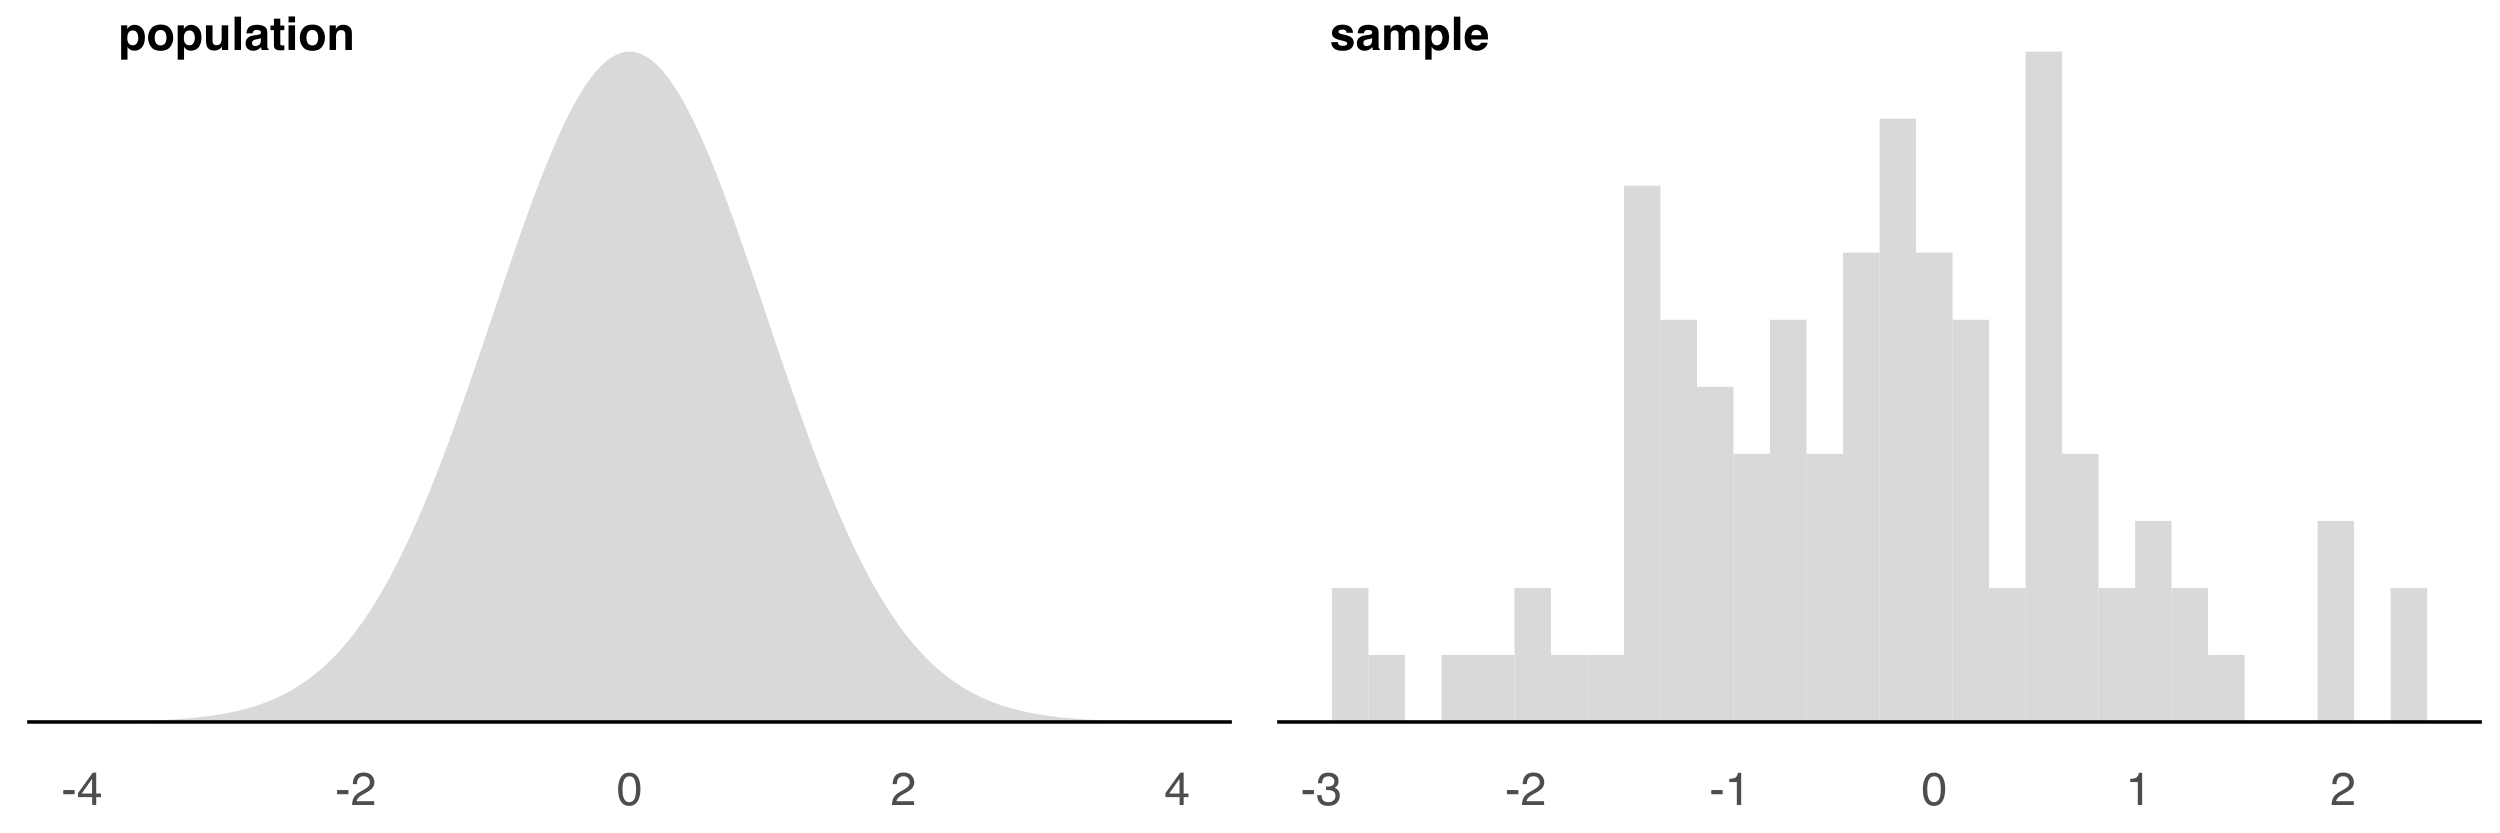 <?xml version="1.0" encoding="UTF-8"?>
<svg xmlns="http://www.w3.org/2000/svg" xmlns:xlink="http://www.w3.org/1999/xlink" width="756pt" height="252pt" viewBox="0 0 756 252" version="1.1">
<defs>
<g>
<symbol overflow="visible" id="glyph0-0">
<path style="stroke:none;" d="M 0.453 0 L 0.453 -10.047 L 8.422 -10.047 L 8.422 0 Z M 7.172 -1.266 L 7.172 -8.781 L 1.703 -8.781 L 1.703 -1.266 Z M 7.172 -1.266 "/>
</symbol>
<symbol overflow="visible" id="glyph0-1">
<path style="stroke:none;" d="M 0.578 -4.531 L 4.016 -4.531 L 4.016 -3.266 L 0.578 -3.266 Z M 0.578 -4.531 "/>
</symbol>
<symbol overflow="visible" id="glyph0-2">
<path style="stroke:none;" d="M 4.625 -3.469 L 4.625 -7.906 L 1.484 -3.469 Z M 4.656 0 L 4.656 -2.391 L 0.359 -2.391 L 0.359 -3.594 L 4.844 -9.812 L 5.875 -9.812 L 5.875 -3.469 L 7.328 -3.469 L 7.328 -2.391 L 5.875 -2.391 L 5.875 0 Z M 4.656 0 "/>
</symbol>
<symbol overflow="visible" id="glyph0-3">
<path style="stroke:none;" d="M 0.438 0 C 0.477 -0.844 0.648 -1.578 0.953 -2.203 C 1.266 -2.828 1.859 -3.395 2.734 -3.906 L 4.047 -4.656 C 4.629 -5 5.039 -5.289 5.281 -5.531 C 5.656 -5.914 5.844 -6.352 5.844 -6.844 C 5.844 -7.406 5.672 -7.852 5.328 -8.188 C 4.984 -8.531 4.531 -8.703 3.969 -8.703 C 3.125 -8.703 2.539 -8.379 2.219 -7.734 C 2.039 -7.391 1.941 -6.914 1.922 -6.312 L 0.672 -6.312 C 0.691 -7.164 0.852 -7.863 1.156 -8.406 C 1.688 -9.352 2.625 -9.828 3.969 -9.828 C 5.094 -9.828 5.91 -9.52 6.422 -8.906 C 6.941 -8.301 7.203 -7.629 7.203 -6.891 C 7.203 -6.109 6.926 -5.438 6.375 -4.875 C 6.062 -4.551 5.488 -4.16 4.656 -3.703 L 3.719 -3.188 C 3.281 -2.938 2.93 -2.703 2.672 -2.484 C 2.211 -2.086 1.926 -1.645 1.812 -1.156 L 7.156 -1.156 L 7.156 0 Z M 0.438 0 "/>
</symbol>
<symbol overflow="visible" id="glyph0-4">
<path style="stroke:none;" d="M 3.781 -9.797 C 5.051 -9.797 5.969 -9.27 6.531 -8.219 C 6.969 -7.414 7.188 -6.312 7.188 -4.906 C 7.188 -3.57 6.988 -2.473 6.594 -1.609 C 6.02 -0.359 5.082 0.266 3.781 0.266 C 2.602 0.266 1.727 -0.242 1.156 -1.266 C 0.676 -2.117 0.438 -3.266 0.438 -4.703 C 0.438 -5.805 0.582 -6.758 0.875 -7.562 C 1.406 -9.051 2.375 -9.797 3.781 -9.797 Z M 3.781 -0.859 C 4.414 -0.859 4.922 -1.141 5.297 -1.703 C 5.672 -2.266 5.859 -3.316 5.859 -4.859 C 5.859 -5.973 5.723 -6.891 5.453 -7.609 C 5.18 -8.328 4.648 -8.688 3.859 -8.688 C 3.141 -8.688 2.609 -8.344 2.266 -7.656 C 1.93 -6.977 1.766 -5.977 1.766 -4.656 C 1.766 -3.656 1.875 -2.852 2.094 -2.25 C 2.414 -1.32 2.977 -0.859 3.781 -0.859 Z M 3.781 -0.859 "/>
</symbol>
<symbol overflow="visible" id="glyph0-5">
<path style="stroke:none;" d="M 3.641 0.266 C 2.484 0.266 1.641 -0.051 1.109 -0.688 C 0.586 -1.32 0.328 -2.098 0.328 -3.016 L 1.625 -3.016 C 1.676 -2.379 1.789 -1.914 1.969 -1.625 C 2.289 -1.113 2.867 -0.859 3.703 -0.859 C 4.348 -0.859 4.867 -1.031 5.266 -1.375 C 5.66 -1.719 5.859 -2.164 5.859 -2.719 C 5.859 -3.383 5.648 -3.852 5.234 -4.125 C 4.816 -4.395 4.242 -4.531 3.516 -4.531 C 3.43 -4.531 3.348 -4.531 3.266 -4.531 C 3.18 -4.531 3.098 -4.523 3.016 -4.516 L 3.016 -5.609 C 3.141 -5.586 3.242 -5.578 3.328 -5.578 C 3.41 -5.578 3.504 -5.578 3.609 -5.578 C 4.066 -5.578 4.445 -5.648 4.75 -5.797 C 5.27 -6.047 5.531 -6.5 5.531 -7.156 C 5.531 -7.645 5.352 -8.02 5 -8.281 C 4.656 -8.551 4.254 -8.688 3.797 -8.688 C 2.973 -8.688 2.406 -8.41 2.094 -7.859 C 1.914 -7.555 1.816 -7.129 1.797 -6.578 L 0.578 -6.578 C 0.578 -7.305 0.723 -7.926 1.016 -8.438 C 1.516 -9.344 2.398 -9.797 3.672 -9.797 C 4.66 -9.797 5.426 -9.57 5.969 -9.125 C 6.52 -8.688 6.797 -8.047 6.797 -7.203 C 6.797 -6.598 6.633 -6.113 6.312 -5.75 C 6.113 -5.508 5.852 -5.328 5.531 -5.203 C 6.051 -5.055 6.453 -4.781 6.734 -4.375 C 7.023 -3.977 7.172 -3.488 7.172 -2.906 C 7.172 -1.969 6.863 -1.203 6.25 -0.609 C 5.633 -0.023 4.766 0.266 3.641 0.266 Z M 3.641 0.266 "/>
</symbol>
<symbol overflow="visible" id="glyph0-6">
<path style="stroke:none;" d="M 1.344 -6.938 L 1.344 -7.875 C 2.227 -7.957 2.844 -8.098 3.188 -8.297 C 3.539 -8.504 3.805 -8.988 3.984 -9.75 L 4.953 -9.75 L 4.953 0 L 3.641 0 L 3.641 -6.938 Z M 1.344 -6.938 "/>
</symbol>
<symbol overflow="visible" id="glyph1-0">
<path style="stroke:none;" d="M 1.047 0 L 1.047 -10.078 L 9.172 -10.078 L 9.172 0 Z M 7.906 -1.266 L 7.906 -8.812 L 2.312 -8.812 L 2.312 -1.266 Z M 7.906 -1.266 "/>
</symbol>
<symbol overflow="visible" id="glyph1-1">
<path style="stroke:none;" d="M 6.047 -3.719 C 6.047 -4.301 5.91 -4.812 5.641 -5.25 C 5.379 -5.688 4.957 -5.906 4.375 -5.906 C 3.664 -5.906 3.18 -5.57 2.922 -4.906 C 2.785 -4.551 2.719 -4.102 2.719 -3.562 C 2.719 -2.688 2.945 -2.078 3.406 -1.734 C 3.676 -1.523 4 -1.422 4.375 -1.422 C 4.914 -1.422 5.328 -1.629 5.609 -2.047 C 5.898 -2.473 6.047 -3.031 6.047 -3.719 Z M 4.938 -7.609 C 5.801 -7.609 6.535 -7.285 7.141 -6.641 C 7.742 -6.004 8.047 -5.066 8.047 -3.828 C 8.047 -2.516 7.75 -1.508 7.156 -0.812 C 6.57 -0.125 5.816 0.219 4.891 0.219 C 4.297 0.219 3.801 0.066 3.406 -0.234 C 3.195 -0.398 2.988 -0.641 2.781 -0.953 L 2.781 2.938 L 0.859 2.938 L 0.859 -7.453 L 2.719 -7.453 L 2.719 -6.344 C 2.926 -6.676 3.148 -6.93 3.391 -7.109 C 3.828 -7.441 4.344 -7.609 4.938 -7.609 Z M 4.938 -7.609 "/>
</symbol>
<symbol overflow="visible" id="glyph1-2">
<path style="stroke:none;" d="M 4.25 -1.375 C 4.82 -1.375 5.258 -1.578 5.562 -1.984 C 5.863 -2.391 6.016 -2.969 6.016 -3.719 C 6.016 -4.457 5.863 -5.031 5.562 -5.438 C 5.258 -5.844 4.82 -6.047 4.25 -6.047 C 3.676 -6.047 3.234 -5.844 2.922 -5.438 C 2.617 -5.031 2.469 -4.457 2.469 -3.719 C 2.469 -2.969 2.617 -2.391 2.922 -1.984 C 3.234 -1.578 3.676 -1.375 4.25 -1.375 Z M 8.062 -3.719 C 8.062 -2.625 7.75 -1.688 7.125 -0.906 C 6.5 -0.125 5.547 0.266 4.266 0.266 C 2.984 0.266 2.023 -0.125 1.391 -0.906 C 0.766 -1.688 0.453 -2.625 0.453 -3.719 C 0.453 -4.789 0.766 -5.719 1.391 -6.5 C 2.023 -7.289 2.984 -7.688 4.266 -7.688 C 5.547 -7.688 6.5 -7.289 7.125 -6.5 C 7.75 -5.719 8.062 -4.789 8.062 -3.719 Z M 4.266 -7.656 Z M 4.266 -7.656 "/>
</symbol>
<symbol overflow="visible" id="glyph1-3">
<path style="stroke:none;" d="M 2.844 -7.453 L 2.844 -2.953 C 2.844 -2.535 2.895 -2.219 3 -2 C 3.176 -1.625 3.523 -1.438 4.047 -1.438 C 4.711 -1.438 5.172 -1.707 5.422 -2.25 C 5.547 -2.539 5.609 -2.922 5.609 -3.391 L 5.609 -7.453 L 7.578 -7.453 L 7.578 0 L 5.688 0 L 5.688 -1.047 C 5.664 -1.023 5.617 -0.957 5.547 -0.844 C 5.473 -0.727 5.391 -0.629 5.297 -0.547 C 4.984 -0.273 4.688 -0.086 4.406 0.016 C 4.125 0.117 3.789 0.172 3.406 0.172 C 2.301 0.172 1.555 -0.227 1.172 -1.031 C 0.961 -1.469 0.859 -2.109 0.859 -2.953 L 0.859 -7.453 Z M 4.219 -7.656 Z M 4.219 -7.656 "/>
</symbol>
<symbol overflow="visible" id="glyph1-4">
<path style="stroke:none;" d="M 2.906 0 L 0.953 0 L 0.953 -10.078 L 2.906 -10.078 Z M 2.906 0 "/>
</symbol>
<symbol overflow="visible" id="glyph1-5">
<path style="stroke:none;" d="M 5.016 -3.625 C 4.891 -3.539 4.766 -3.473 4.641 -3.422 C 4.516 -3.379 4.344 -3.336 4.125 -3.297 L 3.688 -3.219 C 3.281 -3.145 2.988 -3.055 2.812 -2.953 C 2.508 -2.773 2.359 -2.5 2.359 -2.125 C 2.359 -1.789 2.445 -1.551 2.625 -1.406 C 2.812 -1.258 3.039 -1.188 3.312 -1.188 C 3.727 -1.188 4.113 -1.305 4.469 -1.547 C 4.82 -1.797 5.004 -2.25 5.016 -2.906 Z M 3.828 -4.531 C 4.191 -4.57 4.453 -4.629 4.609 -4.703 C 4.891 -4.816 5.031 -5 5.031 -5.25 C 5.031 -5.562 4.922 -5.773 4.703 -5.891 C 4.492 -6.004 4.188 -6.062 3.781 -6.062 C 3.312 -6.062 2.984 -5.945 2.797 -5.719 C 2.66 -5.551 2.566 -5.32 2.516 -5.031 L 0.641 -5.031 C 0.68 -5.688 0.863 -6.223 1.188 -6.641 C 1.707 -7.297 2.594 -7.625 3.844 -7.625 C 4.656 -7.625 5.379 -7.461 6.016 -7.141 C 6.648 -6.816 6.969 -6.207 6.969 -5.312 L 6.969 -1.891 C 6.969 -1.648 6.973 -1.363 6.984 -1.031 C 6.992 -0.781 7.031 -0.609 7.094 -0.516 C 7.156 -0.422 7.254 -0.344 7.391 -0.281 L 7.391 0 L 5.266 0 C 5.203 -0.145 5.16 -0.285 5.141 -0.422 C 5.117 -0.555 5.102 -0.707 5.094 -0.875 C 4.82 -0.582 4.508 -0.332 4.156 -0.125 C 3.738 0.113 3.266 0.234 2.734 0.234 C 2.055 0.234 1.5 0.039 1.062 -0.344 C 0.625 -0.727 0.406 -1.273 0.406 -1.984 C 0.406 -2.898 0.758 -3.562 1.469 -3.969 C 1.852 -4.195 2.422 -4.359 3.172 -4.453 Z M 3.938 -7.656 Z M 3.938 -7.656 "/>
</symbol>
<symbol overflow="visible" id="glyph1-6">
<path style="stroke:none;" d="M 0.141 -6 L 0.141 -7.391 L 1.188 -7.391 L 1.188 -9.469 L 3.109 -9.469 L 3.109 -7.391 L 4.328 -7.391 L 4.328 -6 L 3.109 -6 L 3.109 -2.062 C 3.109 -1.75 3.145 -1.555 3.219 -1.484 C 3.301 -1.41 3.539 -1.375 3.938 -1.375 C 4 -1.375 4.062 -1.375 4.125 -1.375 C 4.188 -1.375 4.254 -1.379 4.328 -1.391 L 4.328 0.062 L 3.391 0.109 C 2.473 0.141 1.848 -0.02 1.516 -0.375 C 1.297 -0.602 1.188 -0.945 1.188 -1.406 L 1.188 -6 Z M 0.141 -6 "/>
</symbol>
<symbol overflow="visible" id="glyph1-7">
<path style="stroke:none;" d="M 2.906 -8.344 L 0.938 -8.344 L 0.938 -10.141 L 2.906 -10.141 Z M 0.938 -7.453 L 2.906 -7.453 L 2.906 0 L 0.938 0 Z M 0.938 -7.453 "/>
</symbol>
<symbol overflow="visible" id="glyph1-8">
<path style="stroke:none;" d="M 5.031 -7.625 C 5.801 -7.625 6.43 -7.422 6.922 -7.016 C 7.41 -6.617 7.656 -5.953 7.656 -5.016 L 7.656 0 L 5.672 0 L 5.672 -4.531 C 5.672 -4.926 5.617 -5.227 5.516 -5.438 C 5.316 -5.82 4.953 -6.016 4.422 -6.016 C 3.754 -6.016 3.301 -5.734 3.062 -5.172 C 2.926 -4.867 2.859 -4.488 2.859 -4.031 L 2.859 0 L 0.922 0 L 0.922 -7.438 L 2.797 -7.438 L 2.797 -6.344 C 3.047 -6.727 3.285 -7.004 3.516 -7.172 C 3.91 -7.473 4.414 -7.625 5.031 -7.625 Z M 4.328 -7.656 Z M 4.328 -7.656 "/>
</symbol>
<symbol overflow="visible" id="glyph1-9">
<path style="stroke:none;" d="M 2.422 -2.375 C 2.461 -2.031 2.551 -1.785 2.688 -1.641 C 2.938 -1.379 3.383 -1.25 4.031 -1.25 C 4.414 -1.25 4.719 -1.305 4.938 -1.422 C 5.164 -1.535 5.281 -1.707 5.281 -1.938 C 5.281 -2.156 5.191 -2.32 5.016 -2.438 C 4.828 -2.551 4.148 -2.742 2.984 -3.016 C 2.141 -3.234 1.547 -3.5 1.203 -3.812 C 0.848 -4.113 0.672 -4.555 0.672 -5.141 C 0.672 -5.836 0.941 -6.43 1.484 -6.922 C 2.023 -7.41 2.785 -7.656 3.766 -7.656 C 4.691 -7.656 5.445 -7.469 6.031 -7.094 C 6.625 -6.727 6.961 -6.094 7.047 -5.188 L 5.094 -5.188 C 5.07 -5.438 5.004 -5.633 4.891 -5.781 C 4.672 -6.039 4.305 -6.172 3.797 -6.172 C 3.367 -6.172 3.066 -6.102 2.891 -5.969 C 2.711 -5.844 2.625 -5.691 2.625 -5.516 C 2.625 -5.285 2.719 -5.125 2.906 -5.031 C 3.094 -4.926 3.77 -4.742 4.938 -4.484 C 5.707 -4.305 6.285 -4.031 6.672 -3.656 C 7.055 -3.281 7.25 -2.812 7.25 -2.25 C 7.25 -1.52 6.973 -0.922 6.422 -0.453 C 5.879 0.016 5.035 0.25 3.891 0.25 C 2.711 0.25 1.844 0.004 1.281 -0.484 C 0.727 -0.984 0.453 -1.613 0.453 -2.375 Z M 3.922 -7.656 Z M 3.922 -7.656 "/>
</symbol>
<symbol overflow="visible" id="glyph1-10">
<path style="stroke:none;" d="M 9.234 -7.609 C 9.566 -7.609 9.891 -7.547 10.203 -7.422 C 10.523 -7.297 10.816 -7.07 11.078 -6.75 C 11.285 -6.488 11.426 -6.172 11.5 -5.797 C 11.539 -5.547 11.562 -5.18 11.562 -4.703 L 11.547 0 L 9.562 0 L 9.562 -4.75 C 9.562 -5.031 9.516 -5.258 9.422 -5.438 C 9.242 -5.789 8.926 -5.969 8.469 -5.969 C 7.926 -5.969 7.551 -5.742 7.344 -5.297 C 7.238 -5.055 7.188 -4.77 7.188 -4.438 L 7.188 0 L 5.234 0 L 5.234 -4.438 C 5.234 -4.875 5.188 -5.195 5.094 -5.406 C 4.926 -5.758 4.602 -5.938 4.125 -5.938 C 3.57 -5.938 3.203 -5.758 3.016 -5.406 C 2.898 -5.195 2.844 -4.891 2.844 -4.484 L 2.844 0 L 0.875 0 L 0.875 -7.438 L 2.766 -7.438 L 2.766 -6.344 C 3.004 -6.738 3.234 -7.016 3.453 -7.172 C 3.828 -7.461 4.316 -7.609 4.922 -7.609 C 5.492 -7.609 5.953 -7.484 6.297 -7.234 C 6.586 -7.004 6.805 -6.707 6.953 -6.344 C 7.203 -6.781 7.516 -7.102 7.891 -7.312 C 8.297 -7.508 8.742 -7.609 9.234 -7.609 Z M 9.234 -7.609 "/>
</symbol>
<symbol overflow="visible" id="glyph1-11">
<path style="stroke:none;" d="M 3.844 -6.047 C 3.395 -6.047 3.047 -5.906 2.797 -5.625 C 2.547 -5.344 2.391 -4.957 2.328 -4.469 L 5.359 -4.469 C 5.328 -4.988 5.172 -5.379 4.891 -5.641 C 4.609 -5.91 4.258 -6.047 3.844 -6.047 Z M 3.844 -7.656 C 4.469 -7.656 5.023 -7.535 5.516 -7.297 C 6.016 -7.066 6.426 -6.703 6.75 -6.203 C 7.039 -5.754 7.234 -5.238 7.328 -4.656 C 7.367 -4.32 7.391 -3.832 7.391 -3.188 L 2.281 -3.188 C 2.312 -2.438 2.547 -1.91 2.984 -1.609 C 3.254 -1.422 3.578 -1.328 3.953 -1.328 C 4.359 -1.328 4.688 -1.441 4.938 -1.672 C 5.07 -1.797 5.191 -1.969 5.297 -2.188 L 7.281 -2.188 C 7.238 -1.75 7.008 -1.301 6.594 -0.844 C 5.957 -0.113 5.066 0.25 3.922 0.25 C 2.973 0.25 2.133 -0.055 1.406 -0.672 C 0.688 -1.285 0.328 -2.281 0.328 -3.656 C 0.328 -4.938 0.648 -5.922 1.297 -6.609 C 1.953 -7.305 2.801 -7.656 3.844 -7.656 Z M 3.984 -7.656 Z M 3.984 -7.656 "/>
</symbol>
</g>
<clipPath id="clip1">
  <path d="M 8.219 217 L 372.52 217 L 372.52 219 L 8.219 219 Z M 8.219 217 "/>
</clipPath>
<clipPath id="clip2">
  <path d="M 386.219 217 L 750.52 217 L 750.52 219 L 386.219 219 Z M 386.219 217 "/>
</clipPath>
</defs>
<g id="surface59">
<rect x="0" y="0" width="756" height="252" style="fill:rgb(100%,100%,100%);fill-opacity:1;stroke:none;"/>
<path style=" stroke:none;fill-rule:nonzero;fill:rgb(85.098%,85.098%,85.098%);fill-opacity:1;" d="M 24.777 218.262 L 25.191 218.262 L 26.434 218.25 L 26.848 218.25 L 30.574 218.215 L 30.988 218.207 L 32.23 218.195 L 32.645 218.188 L 33.059 218.184 L 33.473 218.176 L 33.887 218.172 L 34.301 218.164 L 34.715 218.16 L 36.371 218.129 L 36.785 218.125 L 37.199 218.117 L 37.613 218.105 L 38.855 218.082 L 39.27 218.07 L 39.68 218.062 L 40.094 218.051 L 40.508 218.043 L 43.406 217.961 L 43.82 217.945 L 44.234 217.934 L 46.719 217.84 L 47.133 217.82 L 47.547 217.805 L 49.617 217.707 L 52.102 217.566 L 53.758 217.457 L 54.586 217.395 L 55 217.367 L 55.414 217.332 L 55.828 217.301 L 57.07 217.195 L 57.484 217.156 L 57.898 217.121 L 58.312 217.082 L 58.723 217.039 L 59.137 217 L 59.551 216.957 L 59.965 216.91 L 60.379 216.867 L 60.793 216.82 L 61.207 216.77 L 61.621 216.723 L 62.035 216.672 L 62.449 216.617 L 62.863 216.566 L 63.277 216.512 L 64.52 216.336 L 65.348 216.211 L 66.59 216.012 L 67.004 215.941 L 68.246 215.719 L 68.66 215.641 L 69.902 215.395 L 70.316 215.305 L 70.73 215.219 L 71.973 214.938 L 72.387 214.84 L 73.215 214.637 L 73.629 214.527 L 74.043 214.422 L 74.871 214.195 L 75.285 214.078 L 76.113 213.836 L 76.527 213.711 L 76.941 213.582 L 77.77 213.316 L 78.18 213.176 L 78.594 213.035 L 79.008 212.891 L 79.836 212.594 L 80.25 212.438 L 81.078 212.117 L 81.906 211.781 L 82.734 211.43 L 83.562 211.062 L 84.391 210.68 L 84.805 210.48 L 85.219 210.277 L 85.633 210.07 L 86.047 209.859 L 86.461 209.645 L 86.875 209.426 L 87.289 209.199 L 87.703 208.969 L 88.117 208.734 L 88.531 208.496 L 88.945 208.25 L 89.359 208 L 89.773 207.746 L 90.188 207.488 L 90.602 207.223 L 91.016 206.953 L 91.43 206.676 L 91.844 206.395 L 92.258 206.109 L 92.672 205.816 L 93.5 205.215 L 93.914 204.902 L 94.328 204.586 L 94.742 204.266 L 95.156 203.938 L 95.57 203.602 L 95.984 203.262 L 96.398 202.918 L 96.812 202.562 L 97.227 202.203 L 97.637 201.836 L 98.051 201.465 L 98.465 201.086 L 98.879 200.699 L 99.293 200.305 L 99.707 199.906 L 100.121 199.5 L 100.535 199.086 L 100.949 198.664 L 101.363 198.234 L 101.777 197.797 L 102.191 197.355 L 102.605 196.906 L 103.02 196.445 L 103.434 195.98 L 103.848 195.508 L 104.262 195.027 L 104.676 194.539 L 105.09 194.043 L 105.504 193.539 L 105.918 193.027 L 106.332 192.508 L 106.746 191.977 L 107.16 191.441 L 107.574 190.898 L 107.988 190.344 L 108.402 189.781 L 108.816 189.215 L 109.23 188.637 L 109.645 188.051 L 110.059 187.453 L 110.473 186.852 L 110.887 186.238 L 111.301 185.617 L 111.715 184.988 L 112.129 184.352 L 112.543 183.707 L 112.957 183.051 L 113.371 182.387 L 113.785 181.711 L 114.199 181.031 L 114.613 180.34 L 115.027 179.641 L 115.441 178.93 L 115.855 178.215 L 116.27 177.488 L 116.68 176.75 L 117.094 176.008 L 117.508 175.254 L 117.922 174.492 L 118.336 173.719 L 118.75 172.938 L 119.164 172.148 L 119.578 171.352 L 119.992 170.543 L 120.406 169.727 L 120.82 168.898 L 121.234 168.062 L 121.648 167.219 L 122.062 166.367 L 122.477 165.504 L 122.891 164.633 L 123.305 163.754 L 123.719 162.867 L 124.133 161.969 L 124.547 161.062 L 124.961 160.148 L 125.375 159.223 L 125.789 158.293 L 126.203 157.352 L 126.617 156.402 L 127.031 155.441 L 127.445 154.477 L 127.859 153.504 L 128.273 152.52 L 128.688 151.527 L 129.102 150.527 L 129.516 149.52 L 129.93 148.504 L 130.344 147.48 L 130.758 146.449 L 131.172 145.41 L 131.586 144.363 L 132 143.312 L 132.414 142.25 L 132.828 141.18 L 133.242 140.105 L 133.656 139.023 L 134.07 137.934 L 134.484 136.836 L 134.898 135.73 L 135.312 134.621 L 135.727 133.504 L 136.137 132.383 L 136.551 131.254 L 136.965 130.117 L 137.379 128.977 L 137.793 127.832 L 138.207 126.68 L 139.035 124.359 L 139.449 123.191 L 139.863 122.02 L 140.691 119.66 L 141.105 118.473 L 141.52 117.281 L 142.348 114.891 L 143.176 112.484 L 144.418 108.852 L 145.66 105.195 L 146.074 103.973 L 147.73 99.066 L 148.559 96.605 L 148.973 95.379 L 149.801 92.918 L 150.215 91.691 L 150.629 90.461 L 151.457 88.008 L 152.285 85.562 L 153.113 83.125 L 153.941 80.695 L 154.77 78.281 L 155.184 77.078 L 155.594 75.879 L 156.008 74.684 L 156.836 72.309 L 157.25 71.129 L 157.664 69.953 L 158.078 68.785 L 158.492 67.621 L 158.906 66.465 L 159.32 65.312 L 159.734 64.168 L 160.148 63.031 L 160.562 61.902 L 160.977 60.777 L 161.391 59.664 L 161.805 58.559 L 162.219 57.461 L 162.633 56.371 L 163.047 55.289 L 163.461 54.219 L 163.875 53.156 L 164.289 52.105 L 164.703 51.062 L 165.117 50.031 L 165.531 49.008 L 165.945 48 L 166.359 47 L 166.773 46.012 L 167.188 45.035 L 167.602 44.07 L 168.016 43.117 L 168.43 42.176 L 168.844 41.25 L 169.258 40.336 L 169.672 39.434 L 170.086 38.547 L 170.5 37.672 L 170.914 36.812 L 171.328 35.969 L 171.742 35.137 L 172.156 34.316 L 172.57 33.516 L 172.984 32.73 L 173.398 31.957 L 173.812 31.199 L 174.227 30.461 L 174.637 29.734 L 175.051 29.027 L 175.465 28.336 L 175.879 27.66 L 176.293 27 L 176.707 26.359 L 177.121 25.734 L 177.535 25.125 L 177.949 24.535 L 178.363 23.961 L 178.777 23.406 L 179.191 22.871 L 179.605 22.352 L 180.02 21.852 L 180.434 21.371 L 180.848 20.906 L 181.262 20.461 L 181.676 20.035 L 182.09 19.629 L 182.504 19.242 L 182.918 18.871 L 183.332 18.523 L 183.746 18.195 L 184.16 17.883 L 184.574 17.594 L 184.988 17.32 L 185.402 17.07 L 185.816 16.84 L 186.23 16.625 L 186.645 16.434 L 187.059 16.262 L 187.473 16.109 L 187.887 15.98 L 188.301 15.867 L 188.715 15.777 L 189.129 15.707 L 189.543 15.656 L 189.957 15.625 L 190.371 15.617 L 190.785 15.625 L 191.199 15.656 L 191.613 15.707 L 192.027 15.777 L 192.441 15.867 L 192.855 15.98 L 193.27 16.109 L 193.684 16.262 L 194.094 16.434 L 194.508 16.625 L 194.922 16.84 L 195.336 17.07 L 195.75 17.32 L 196.164 17.594 L 196.578 17.883 L 196.992 18.195 L 197.406 18.523 L 197.82 18.871 L 198.234 19.242 L 198.648 19.629 L 199.062 20.035 L 199.477 20.461 L 199.891 20.906 L 200.305 21.371 L 200.719 21.852 L 201.133 22.352 L 201.547 22.871 L 201.961 23.406 L 202.375 23.961 L 202.789 24.535 L 203.203 25.125 L 203.617 25.734 L 204.031 26.359 L 204.445 27 L 204.859 27.66 L 205.273 28.336 L 205.688 29.027 L 206.102 29.734 L 206.516 30.461 L 206.93 31.199 L 207.344 31.957 L 207.758 32.73 L 208.172 33.516 L 208.586 34.316 L 209 35.137 L 209.414 35.969 L 209.828 36.812 L 210.242 37.672 L 210.656 38.547 L 211.07 39.434 L 211.484 40.336 L 211.898 41.25 L 212.312 42.176 L 212.727 43.117 L 213.141 44.07 L 213.551 45.035 L 213.965 46.012 L 214.379 47 L 214.793 48 L 215.207 49.008 L 215.621 50.031 L 216.035 51.062 L 216.449 52.105 L 216.863 53.156 L 217.277 54.219 L 217.691 55.289 L 218.105 56.371 L 218.52 57.461 L 218.934 58.559 L 219.348 59.664 L 219.762 60.777 L 220.176 61.902 L 220.59 63.031 L 221.004 64.168 L 221.418 65.312 L 221.832 66.465 L 222.246 67.621 L 222.66 68.785 L 223.074 69.953 L 223.488 71.129 L 223.902 72.309 L 224.73 74.684 L 225.145 75.879 L 225.559 77.078 L 225.973 78.281 L 226.801 80.695 L 227.629 83.125 L 228.457 85.562 L 229.285 88.008 L 230.113 90.461 L 230.527 91.691 L 230.941 92.918 L 231.77 95.379 L 232.184 96.605 L 232.598 97.836 L 233.008 99.066 L 234.664 103.973 L 235.078 105.195 L 236.32 108.852 L 237.562 112.484 L 238.391 114.891 L 239.219 117.281 L 239.633 118.473 L 240.047 119.66 L 240.875 122.02 L 241.289 123.191 L 241.703 124.359 L 242.531 126.68 L 242.945 127.832 L 243.359 128.977 L 243.773 130.117 L 244.188 131.254 L 244.602 132.383 L 245.016 133.504 L 245.43 134.621 L 245.844 135.73 L 246.258 136.836 L 246.672 137.934 L 247.086 139.023 L 247.5 140.105 L 247.914 141.18 L 248.328 142.25 L 248.742 143.312 L 249.156 144.363 L 249.57 145.41 L 249.984 146.449 L 250.398 147.48 L 250.812 148.504 L 251.227 149.52 L 251.641 150.527 L 252.051 151.527 L 252.465 152.52 L 252.879 153.504 L 253.293 154.477 L 253.707 155.441 L 254.121 156.402 L 254.535 157.352 L 254.949 158.293 L 255.363 159.223 L 255.777 160.148 L 256.191 161.062 L 256.605 161.969 L 257.02 162.867 L 257.434 163.754 L 257.848 164.633 L 258.262 165.504 L 258.676 166.367 L 259.09 167.219 L 259.504 168.062 L 259.918 168.898 L 260.332 169.727 L 260.746 170.543 L 261.16 171.352 L 261.574 172.148 L 261.988 172.938 L 262.402 173.719 L 262.816 174.492 L 263.23 175.254 L 263.645 176.008 L 264.059 176.75 L 264.473 177.488 L 264.887 178.215 L 265.301 178.93 L 265.715 179.641 L 266.129 180.34 L 266.543 181.031 L 266.957 181.711 L 267.371 182.387 L 267.785 183.051 L 268.199 183.707 L 268.613 184.352 L 269.027 184.988 L 269.441 185.617 L 269.855 186.238 L 270.27 186.852 L 270.684 187.453 L 271.098 188.051 L 271.508 188.637 L 271.922 189.215 L 272.336 189.781 L 272.75 190.344 L 273.164 190.898 L 273.578 191.441 L 273.992 191.977 L 274.406 192.508 L 274.82 193.027 L 275.234 193.539 L 275.648 194.043 L 276.062 194.539 L 276.477 195.027 L 276.891 195.508 L 277.305 195.98 L 277.719 196.445 L 278.133 196.906 L 278.547 197.355 L 278.961 197.797 L 279.375 198.234 L 279.789 198.664 L 280.203 199.086 L 280.617 199.5 L 281.031 199.906 L 281.445 200.305 L 281.859 200.699 L 282.273 201.086 L 282.688 201.465 L 283.102 201.836 L 283.516 202.203 L 283.93 202.562 L 284.344 202.918 L 284.758 203.262 L 285.172 203.602 L 285.586 203.938 L 286 204.266 L 286.414 204.586 L 286.828 204.902 L 287.242 205.215 L 288.07 205.816 L 288.484 206.109 L 288.898 206.395 L 289.312 206.676 L 289.727 206.953 L 290.141 207.223 L 290.555 207.488 L 290.965 207.746 L 291.379 208 L 291.793 208.25 L 292.207 208.496 L 292.621 208.734 L 293.035 208.969 L 293.449 209.199 L 293.863 209.426 L 294.277 209.645 L 294.691 209.859 L 295.105 210.07 L 295.52 210.277 L 295.934 210.48 L 296.348 210.68 L 297.176 211.062 L 298.004 211.43 L 298.832 211.781 L 299.66 212.117 L 300.488 212.438 L 300.902 212.594 L 301.73 212.891 L 302.145 213.035 L 302.973 213.316 L 303.801 213.582 L 304.215 213.711 L 304.629 213.836 L 305.457 214.078 L 305.871 214.195 L 306.699 214.422 L 307.113 214.527 L 307.527 214.637 L 308.355 214.84 L 308.77 214.938 L 309.598 215.125 L 310.008 215.219 L 310.422 215.305 L 310.836 215.395 L 312.078 215.641 L 312.492 215.719 L 313.734 215.941 L 314.148 216.012 L 315.391 216.211 L 316.219 216.336 L 317.461 216.512 L 317.875 216.566 L 318.289 216.617 L 318.703 216.672 L 319.117 216.723 L 319.531 216.77 L 319.945 216.82 L 320.359 216.867 L 320.773 216.91 L 321.188 216.957 L 321.602 217 L 322.016 217.039 L 322.43 217.082 L 322.844 217.121 L 323.258 217.156 L 323.672 217.195 L 324.914 217.301 L 325.328 217.332 L 325.742 217.367 L 326.156 217.395 L 326.984 217.457 L 328.641 217.566 L 329.055 217.59 L 329.465 217.613 L 331.121 217.707 L 333.191 217.805 L 333.605 217.82 L 334.02 217.84 L 336.504 217.934 L 336.918 217.945 L 337.332 217.961 L 340.23 218.043 L 340.645 218.051 L 341.059 218.062 L 341.473 218.07 L 341.887 218.082 L 343.129 218.105 L 343.543 218.117 L 343.957 218.125 L 344.371 218.129 L 346.027 218.16 L 346.441 218.164 L 346.855 218.172 L 347.27 218.176 L 347.684 218.184 L 348.098 218.188 L 348.512 218.195 L 348.922 218.199 L 349.75 218.207 L 350.164 218.215 L 353.891 218.25 L 354.305 218.25 L 355.547 218.262 L 355.961 218.262 L 355.961 218.332 L 24.777 218.332 Z M 24.777 218.262 "/>
<g clip-path="url(#clip1)" clip-rule="nonzero">
<path style="fill:none;stroke-width:1.067;stroke-linecap:butt;stroke-linejoin:round;stroke:rgb(0%,0%,0%);stroke-opacity:1;stroke-miterlimit:10;" d="M 8.219 218.332 L 372.52 218.332 "/>
</g>
<g style="fill:rgb(30.196%,30.196%,30.196%);fill-opacity:1;">
  <use xlink:href="#glyph0-1" x="18.555" y="243.441"/>
  <use xlink:href="#glyph0-2" x="23.217" y="243.441"/>
</g>
<g style="fill:rgb(30.196%,30.196%,30.196%);fill-opacity:1;">
  <use xlink:href="#glyph0-1" x="101.352" y="243.441"/>
  <use xlink:href="#glyph0-3" x="106.014" y="243.441"/>
</g>
<g style="fill:rgb(30.196%,30.196%,30.196%);fill-opacity:1;">
  <use xlink:href="#glyph0-4" x="186.477" y="243.441"/>
</g>
<g style="fill:rgb(30.196%,30.196%,30.196%);fill-opacity:1;">
  <use xlink:href="#glyph0-3" x="269.27" y="243.441"/>
</g>
<g style="fill:rgb(30.196%,30.196%,30.196%);fill-opacity:1;">
  <use xlink:href="#glyph0-2" x="352.066" y="243.441"/>
</g>
<g style="fill:rgb(0%,0%,0%);fill-opacity:1;">
  <use xlink:href="#glyph1-1" x="35.77" y="15.113"/>
  <use xlink:href="#glyph1-2" x="44.321" y="15.113"/>
  <use xlink:href="#glyph1-1" x="52.873" y="15.113"/>
  <use xlink:href="#glyph1-3" x="61.425" y="15.113"/>
  <use xlink:href="#glyph1-4" x="69.977" y="15.113"/>
  <use xlink:href="#glyph1-5" x="73.866" y="15.113"/>
  <use xlink:href="#glyph1-6" x="81.652" y="15.113"/>
  <use xlink:href="#glyph1-7" x="86.314" y="15.113"/>
  <use xlink:href="#glyph1-2" x="90.204" y="15.113"/>
  <use xlink:href="#glyph1-8" x="98.756" y="15.113"/>
</g>
<path style=" stroke:none;fill-rule:nonzero;fill:rgb(85.098%,85.098%,85.098%);fill-opacity:1;" d="M 402.777 218.332 L 413.816 218.332 L 413.816 177.789 L 402.777 177.789 Z M 402.777 218.332 "/>
<path style=" stroke:none;fill-rule:nonzero;fill:rgb(85.098%,85.098%,85.098%);fill-opacity:1;" d="M 413.816 218.332 L 424.855 218.332 L 424.855 198.059 L 413.816 198.059 Z M 413.816 218.332 "/>
<path style=" stroke:none;fill-rule:nonzero;fill:rgb(85.098%,85.098%,85.098%);fill-opacity:1;" d="M 435.898 218.332 L 446.938 218.332 L 446.938 198.059 L 435.898 198.059 Z M 435.898 218.332 "/>
<path style=" stroke:none;fill-rule:nonzero;fill:rgb(85.098%,85.098%,85.098%);fill-opacity:1;" d="M 446.938 218.332 L 457.977 218.332 L 457.977 198.059 L 446.938 198.059 Z M 446.938 218.332 "/>
<path style=" stroke:none;fill-rule:nonzero;fill:rgb(85.098%,85.098%,85.098%);fill-opacity:1;" d="M 457.977 218.332 L 469.016 218.332 L 469.016 177.789 L 457.977 177.789 Z M 457.977 218.332 "/>
<path style=" stroke:none;fill-rule:nonzero;fill:rgb(85.098%,85.098%,85.098%);fill-opacity:1;" d="M 469.016 218.332 L 480.055 218.332 L 480.055 198.059 L 469.016 198.059 Z M 469.016 218.332 "/>
<path style=" stroke:none;fill-rule:nonzero;fill:rgb(85.098%,85.098%,85.098%);fill-opacity:1;" d="M 480.055 218.332 L 491.094 218.332 L 491.094 198.059 L 480.055 198.059 Z M 480.055 218.332 "/>
<path style=" stroke:none;fill-rule:nonzero;fill:rgb(85.098%,85.098%,85.098%);fill-opacity:1;" d="M 491.094 218.332 L 502.133 218.332 L 502.133 56.16 L 491.094 56.16 Z M 491.094 218.332 "/>
<path style=" stroke:none;fill-rule:nonzero;fill:rgb(85.098%,85.098%,85.098%);fill-opacity:1;" d="M 502.133 218.332 L 513.172 218.332 L 513.172 96.703 L 502.133 96.703 Z M 502.133 218.332 "/>
<path style=" stroke:none;fill-rule:nonzero;fill:rgb(85.098%,85.098%,85.098%);fill-opacity:1;" d="M 513.172 218.332 L 524.211 218.332 L 524.211 116.973 L 513.172 116.973 Z M 513.172 218.332 "/>
<path style=" stroke:none;fill-rule:nonzero;fill:rgb(85.098%,85.098%,85.098%);fill-opacity:1;" d="M 524.211 218.332 L 535.25 218.332 L 535.25 137.246 L 524.211 137.246 Z M 524.211 218.332 "/>
<path style=" stroke:none;fill-rule:nonzero;fill:rgb(85.098%,85.098%,85.098%);fill-opacity:1;" d="M 535.25 218.332 L 546.289 218.332 L 546.289 96.703 L 535.25 96.703 Z M 535.25 218.332 "/>
<path style=" stroke:none;fill-rule:nonzero;fill:rgb(85.098%,85.098%,85.098%);fill-opacity:1;" d="M 546.289 218.332 L 557.328 218.332 L 557.328 137.246 L 546.289 137.246 Z M 546.289 218.332 "/>
<path style=" stroke:none;fill-rule:nonzero;fill:rgb(85.098%,85.098%,85.098%);fill-opacity:1;" d="M 557.332 218.332 L 568.371 218.332 L 568.371 76.43 L 557.332 76.43 Z M 557.332 218.332 "/>
<path style=" stroke:none;fill-rule:nonzero;fill:rgb(85.098%,85.098%,85.098%);fill-opacity:1;" d="M 568.371 218.332 L 579.41 218.332 L 579.41 35.887 L 568.371 35.887 Z M 568.371 218.332 "/>
<path style=" stroke:none;fill-rule:nonzero;fill:rgb(85.098%,85.098%,85.098%);fill-opacity:1;" d="M 579.41 218.332 L 590.449 218.332 L 590.449 76.43 L 579.41 76.43 Z M 579.41 218.332 "/>
<path style=" stroke:none;fill-rule:nonzero;fill:rgb(85.098%,85.098%,85.098%);fill-opacity:1;" d="M 590.449 218.332 L 601.488 218.332 L 601.488 96.703 L 590.449 96.703 Z M 590.449 218.332 "/>
<path style=" stroke:none;fill-rule:nonzero;fill:rgb(85.098%,85.098%,85.098%);fill-opacity:1;" d="M 601.488 218.332 L 612.527 218.332 L 612.527 177.789 L 601.488 177.789 Z M 601.488 218.332 "/>
<path style=" stroke:none;fill-rule:nonzero;fill:rgb(85.098%,85.098%,85.098%);fill-opacity:1;" d="M 612.527 218.332 L 623.566 218.332 L 623.566 15.617 L 612.527 15.617 Z M 612.527 218.332 "/>
<path style=" stroke:none;fill-rule:nonzero;fill:rgb(85.098%,85.098%,85.098%);fill-opacity:1;" d="M 623.566 218.332 L 634.605 218.332 L 634.605 137.246 L 623.566 137.246 Z M 623.566 218.332 "/>
<path style=" stroke:none;fill-rule:nonzero;fill:rgb(85.098%,85.098%,85.098%);fill-opacity:1;" d="M 634.605 218.332 L 645.645 218.332 L 645.645 177.789 L 634.605 177.789 Z M 634.605 218.332 "/>
<path style=" stroke:none;fill-rule:nonzero;fill:rgb(85.098%,85.098%,85.098%);fill-opacity:1;" d="M 645.645 218.332 L 656.684 218.332 L 656.684 157.516 L 645.645 157.516 Z M 645.645 218.332 "/>
<path style=" stroke:none;fill-rule:nonzero;fill:rgb(85.098%,85.098%,85.098%);fill-opacity:1;" d="M 656.684 218.332 L 667.723 218.332 L 667.723 177.789 L 656.684 177.789 Z M 656.684 218.332 "/>
<path style=" stroke:none;fill-rule:nonzero;fill:rgb(85.098%,85.098%,85.098%);fill-opacity:1;" d="M 667.727 218.332 L 678.766 218.332 L 678.766 198.059 L 667.727 198.059 Z M 667.727 218.332 "/>
<path style=" stroke:none;fill-rule:nonzero;fill:rgb(85.098%,85.098%,85.098%);fill-opacity:1;" d="M 700.844 218.332 L 711.883 218.332 L 711.883 157.516 L 700.844 157.516 Z M 700.844 218.332 "/>
<path style=" stroke:none;fill-rule:nonzero;fill:rgb(85.098%,85.098%,85.098%);fill-opacity:1;" d="M 722.922 218.332 L 733.961 218.332 L 733.961 177.789 L 722.922 177.789 Z M 722.922 218.332 "/>
<g clip-path="url(#clip2)" clip-rule="nonzero">
<path style="fill:none;stroke-width:1.067;stroke-linecap:butt;stroke-linejoin:round;stroke:rgb(0%,0%,0%);stroke-opacity:1;stroke-miterlimit:10;" d="M 386.219 218.332 L 750.52 218.332 "/>
</g>
<g style="fill:rgb(30.196%,30.196%,30.196%);fill-opacity:1;">
  <use xlink:href="#glyph0-1" x="393.324" y="243.441"/>
  <use xlink:href="#glyph0-5" x="397.986" y="243.441"/>
</g>
<g style="fill:rgb(30.196%,30.196%,30.196%);fill-opacity:1;">
  <use xlink:href="#glyph0-1" x="455.121" y="243.441"/>
  <use xlink:href="#glyph0-3" x="459.783" y="243.441"/>
</g>
<g style="fill:rgb(30.196%,30.196%,30.196%);fill-opacity:1;">
  <use xlink:href="#glyph0-1" x="516.914" y="243.441"/>
  <use xlink:href="#glyph0-6" x="521.576" y="243.441"/>
</g>
<g style="fill:rgb(30.196%,30.196%,30.196%);fill-opacity:1;">
  <use xlink:href="#glyph0-4" x="581.035" y="243.441"/>
</g>
<g style="fill:rgb(30.196%,30.196%,30.196%);fill-opacity:1;">
  <use xlink:href="#glyph0-6" x="642.828" y="243.441"/>
</g>
<g style="fill:rgb(30.196%,30.196%,30.196%);fill-opacity:1;">
  <use xlink:href="#glyph0-3" x="704.621" y="243.441"/>
</g>
<g style="fill:rgb(0%,0%,0%);fill-opacity:1;">
  <use xlink:href="#glyph1-9" x="402.125" y="15.113"/>
  <use xlink:href="#glyph1-5" x="409.911" y="15.113"/>
  <use xlink:href="#glyph1-10" x="417.697" y="15.113"/>
  <use xlink:href="#glyph1-1" x="430.146" y="15.113"/>
  <use xlink:href="#glyph1-4" x="438.697" y="15.113"/>
  <use xlink:href="#glyph1-11" x="442.587" y="15.113"/>
</g>
</g>
</svg>
